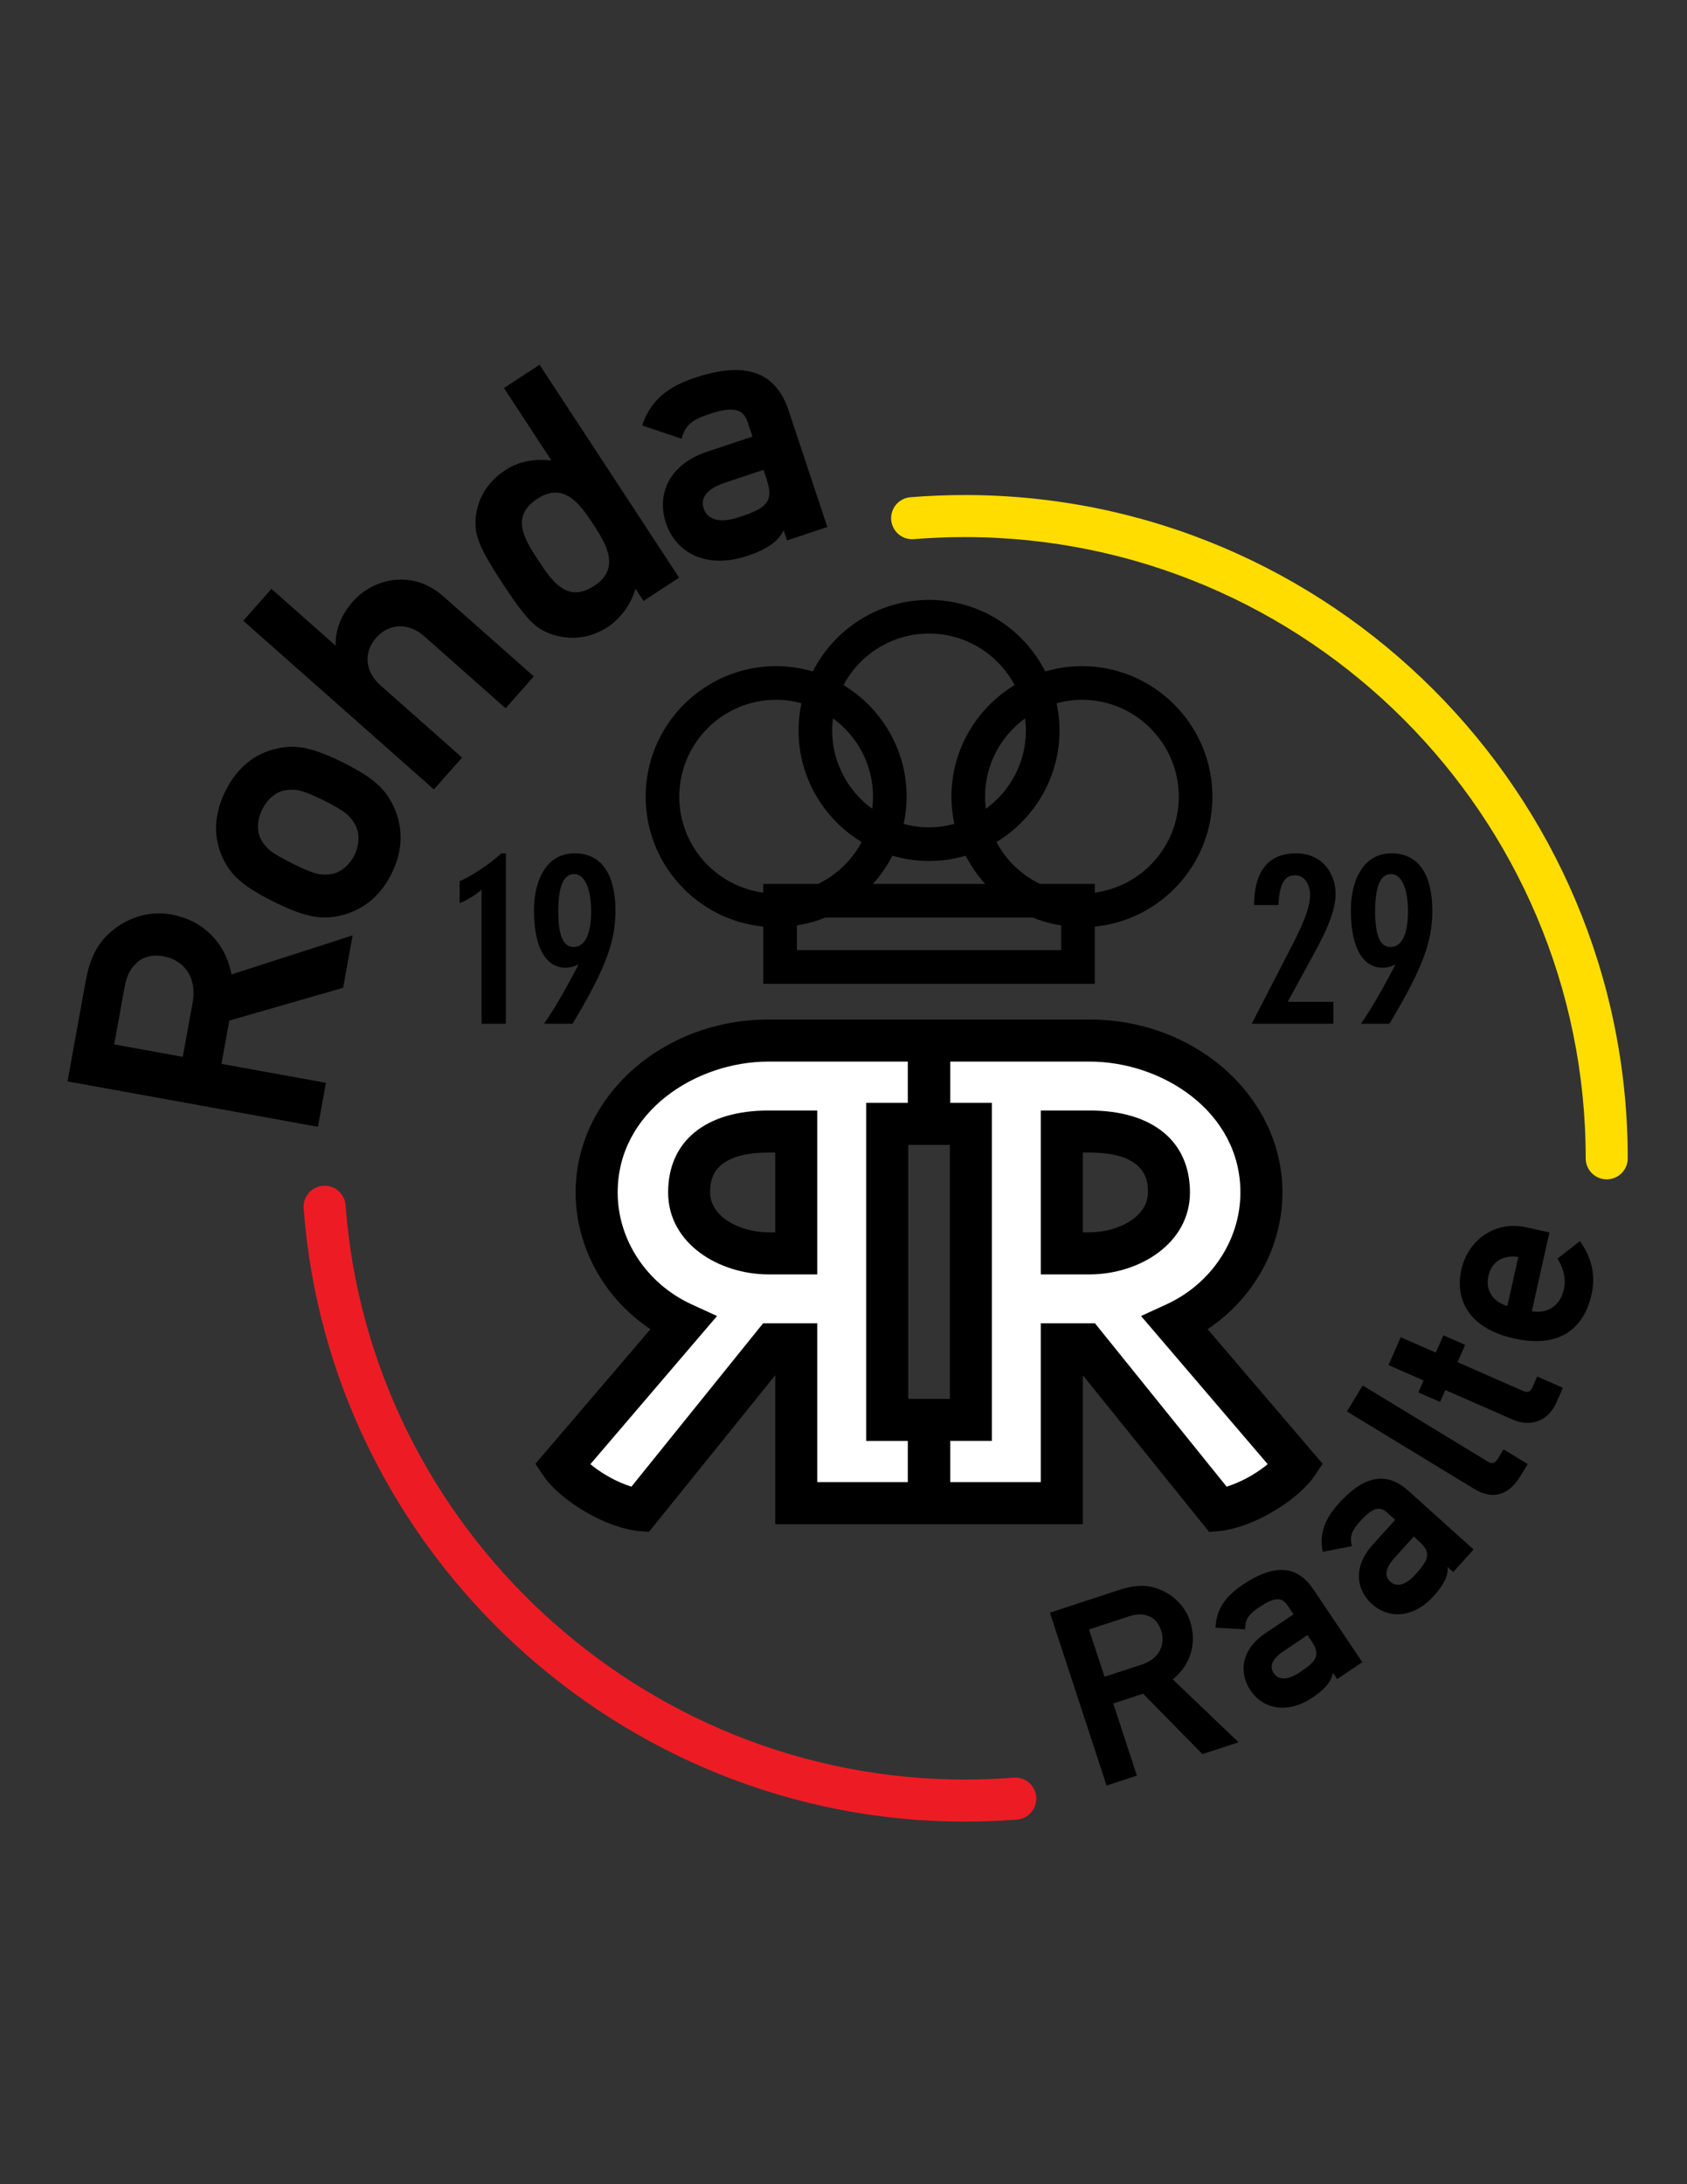 <?xml version="1.0" encoding="iso-8859-1"?>
<!-- Generator: Adobe Illustrator 24.0.1, SVG Export Plug-In . SVG Version: 6.00 Build 0)  -->
<svg version="1.1" id="Layer_1" xmlns="http://www.w3.org/2000/svg" xmlns:xlink="http://www.w3.org/1999/xlink" x="0px" y="0px"
	 viewBox="0 0 612 792" style="enable-background:new 0 0 612 792;" xml:space="preserve">
<rect x="0" y="0" width="612" height="792" fill="#333333" stroke="none"/>
<path style="fill:#ED1C24;" d="M117.191,429.977c-4.199,0.313-7.349,3.97-7.036,8.169
	c9.301,124.697,114.648,222.378,239.835,222.378c6.314,0,12.68-0.248,18.924-0.733c4.194-0.325,7.333-3.994,7.006-8.192
	c-0.324-4.196-3.994-7.336-8.191-7.008c-5.85,0.456-11.819,0.685-17.739,0.685c-117.251,0-215.92-91.48-224.629-208.263
	C125.048,432.815,121.39,429.664,117.191,429.977z"/>
<path style="fill:#FFDD00;" d="M330.285,180.3c-4.196,0.34-7.322,4.02-6.983,8.215c0.341,4.196,4.021,7.323,8.217,6.982
	c6.104-0.494,12.32-0.746,18.472-0.746c124.211,0,225.261,101.053,225.261,225.265c0,4.21,3.414,7.623,7.624,7.623
	c4.212,0,7.624-3.413,7.624-7.623c0-132.62-107.893-240.513-240.509-240.513C343.427,179.503,336.798,179.771,330.285,180.3z"/>
<path d="M431.7,587.806c-1.874-5.724-6.366-9.613-10.957-11.423c-4.532-1.931-9.219-1.657-14.679,0.13l-25.18,8.25l20.542,62.689
	l11.005-3.61l-8.568-26.148l10.828-3.55l21.507,21.907l13.121-4.294l-23.852-22.801C431.942,603.714,434.327,595.817,431.7,587.806z
	 M414.247,603.566l-13.556,4.443l-5.625-17.165l14.082-4.616c3.085-1.012,5.017-1.06,7.094-0.375
	c2.139,0.566,4.033,2.484,4.986,5.385C422.81,596.079,420.851,601.404,414.247,603.566z"/>
<path d="M450.786,574.667c-6.068,4.08-9.494,8.619-9.851,15.551l10.766,0.578c-0.014-3.675,1.344-5.48,5.109-8.011
	c5.074-3.412,8.051-3.967,10.173-0.81l2.275,3.377l-10.228,6.879c-8.839,5.944-9.679,14.324-5.389,20.703
	c4.604,6.844,13.448,8.708,22.596,2.555c4.766-3.205,6.862-6.069,7.285-8.916l1.554,2.305l9.147-6.153l-17.783-26.445
	C469.87,566.518,460.859,567.888,450.786,574.667z M471.551,606.365c-4.77,3.205-7.932,2.651-9.482,0.345
	c-1.653-2.46-0.585-5.188,3.491-7.927l8.761-5.897l1.396,2.079C479.284,600.266,477.545,602.327,471.551,606.365z"/>
<path d="M485.612,545.22c-4.892,5.444-7.107,10.673-5.764,17.487l10.582-2.067c-0.911-3.561-0.037-5.64,2.997-9.012
	c4.089-4.544,6.84-5.807,9.666-3.27l3.03,2.728l-8.238,9.161c-7.123,7.916-5.893,16.249-0.176,21.389
	c6.127,5.51,15.159,5.165,22.53-3.032c3.839-4.27,5.173-7.558,4.892-10.429l2.067,1.865l7.369-8.196l-23.691-21.305
	C502.13,532.67,493.726,536.196,485.612,545.22z M514.732,558.823c4.754,4.276,3.568,6.701-1.263,12.073
	c-3.842,4.265-7.04,4.504-9.107,2.645c-2.203-1.977-1.835-4.884,1.447-8.536l7.061-7.85L514.732,558.823z"/>
<path d="M543.322,529.024c-0.919,1.501-2.032,1.912-3.455,1.042l-45.511-27.69l-5.733,9.417l46.147,28.077
	c7.515,4.574,13.049,1.542,16.855-4.706l2.603-4.277l-8.788-5.349L543.322,529.024z"/>
<path d="M555.895,503.11c-0.708,1.608-1.685,1.989-3.549,1.173l-23.581-10.351l2.752-6.278l-7.886-3.461l-2.759,6.278l-12.722-5.581
	l-4.432,10.096l12.724,5.581l-1.896,4.329l7.887,3.461l1.899-4.331l24.343,10.686c7.043,3.092,13.162,0.209,15.991-6.236
	l2.305-5.259l-9.327-4.092L555.895,503.11z"/>
<path d="M573.156,450.041l-8.155,6.337c2.389,3.765,3.116,7.719,2.369,11.066c-1.252,5.605-5.436,9.042-11.666,8.029l6.386-28.571
	l-8.232-1.841c-11.84-2.644-21.406,4.902-23.746,15.391c-2.061,9.22,1.22,20.871,19.125,24.873
	c18.803,4.199,25.94-6.075,28.12-15.837C578.773,463.156,577.884,456.503,573.156,450.041z M546.824,473.585
	c-5.682-1.745-7.952-6.051-6.862-10.929c1.09-4.884,4.955-7.726,10.84-6.885L546.824,473.585z"/>
<path d="M438.088,481.971c16.723-11.15,27.149-29.697,27.149-49.585c0-34.572-31.39-62.7-69.973-62.7H278.798
	c-38.581,0-69.97,28.128-69.97,62.7c0,19.887,10.423,38.435,27.146,49.585c-8.944,10.456-41.74,48.802-41.74,48.802l3.234,4.807
	c0.442,0.658,4.617,6.594,14.948,12.631c10.307,6.03,18.107,6.849,18.961,6.924l4.041,0.345c0,0,37.568-46.586,45.82-56.819
	c0,14.533,0,54.023,0,54.023h111.585c0,0,0-39.487,0-54.02c8.252,10.233,45.817,56.816,45.817,56.816l4.044-0.345
	c0.856-0.075,8.652-0.894,18.961-6.924c10.329-6.034,14.503-11.973,14.948-12.631l3.233-4.807
	C479.829,530.772,447.033,492.427,438.088,481.971z M281.239,446.853c-0.897,0-2.441,0-2.441,0c-10.184,0-21.174-5.53-21.174-14.467
	c0-3.576,0-14.461,21.174-14.461c0,0,1.544,0,2.441,0V446.853z M344.583,507.243h-0.01c-3.744,0-15.083,0-15.083,0h-0.014v-92.111
	h0.014c0,0,11.339,0,15.083,0h0.01V507.243z M395.264,446.853c0,0-1.543,0-2.44,0v-28.929c0.897,0,2.44,0,2.44,0
	c21.174,0,21.174,10.885,21.174,14.461C416.438,441.324,405.447,446.853,395.264,446.853z"/>
<path style="fill:#FFFFFF;" d="M413.938,477.194l9.182-4.208c16.323-7.48,26.868-23.417,26.868-40.6
	c0-29.31-28.409-47.453-54.725-47.453c0,0-39.016,0-50.526,0v14.95c3.734,0,15.092,0,15.092,0v122.608c0,0-11.358,0-15.092,0v14.943
	h32.838c0-11.478,0-57.596,0-57.596h19.655c0,0,42.522,52.727,47.76,59.225c2.242-0.697,5.349-1.906,8.962-4.017
	c2.572-1.504,4.411-2.88,5.936-4.131C452.529,522.312,413.938,477.194,413.938,477.194z M395.264,462.101h-17.688v-59.424h17.688
	c22.806,0,36.42,11.105,36.42,29.709C431.685,450.987,413.168,462.101,395.264,462.101z"/>
<path style="fill:#FFFFFF;" d="M329.328,399.884v-14.95c-11.515,0-50.53,0-50.53,0c-26.317,0-54.723,18.143-54.723,47.453
	c0,17.184,10.546,33.12,26.864,40.6l9.185,4.208l-6.567,7.678c0,0-32.026,37.443-39.383,46.047c1.526,1.248,3.365,2.624,5.938,4.128
	c3.609,2.111,6.717,3.323,8.958,4.017c5.238-6.495,47.759-59.225,47.759-59.225h19.658c0,0,0,46.119,0,57.596h32.84v-14.943
	c-3.736,0-15.097,0-15.097,0V399.884C314.231,399.884,325.591,399.884,329.328,399.884z M296.487,462.101h-17.689
	c-17.903,0-36.422-11.114-36.422-29.715c0-18.604,13.616-29.709,36.422-29.709h17.689V462.101z"/>
<path d="M392.493,241.544c-4.615,0-9.067,0.695-13.287,1.933c-7.829-15.371-23.773-25.948-42.175-25.948
	c-18.403,0-34.344,10.577-42.173,25.948c-4.222-1.238-8.674-1.933-13.29-1.933c-26.103,0-47.339,21.236-47.339,47.339
	c0,24.526,18.751,44.75,42.67,47.105v20.748h120.264v-20.748c23.92-2.355,42.67-22.58,42.67-47.105
	C439.833,262.781,418.597,241.544,392.493,241.544z M337.032,229.727c13.433,0,25.117,7.584,31.031,18.688
	c-13.702,8.303-22.908,23.312-22.908,40.469c0,3.387,0.394,6.678,1.079,9.862c-2.94,0.8-6.014,1.264-9.202,1.264
	c-3.19,0-6.263-0.464-9.204-1.264c0.682-3.184,1.078-6.475,1.078-9.862c0-17.157-9.206-32.166-22.904-40.469
	C311.913,237.311,323.601,229.727,337.032,229.727z M372.171,264.868c0,11.673-5.741,22.004-14.527,28.399
	c-0.181-1.438-0.291-2.897-0.291-4.384c0-11.668,5.739-21.996,14.516-28.392C372.05,261.931,372.171,263.384,372.171,264.868z
	 M357.383,320.522h-40.705c2.779-3.079,5.152-6.526,7.061-10.249c4.22,1.238,8.675,1.934,13.293,1.934
	c4.615,0,9.071-0.696,13.291-1.934C352.231,313.996,354.604,317.443,357.383,320.522z M302.193,260.492
	c8.775,6.395,14.514,16.724,14.514,28.392c0,1.486-0.113,2.945-0.29,4.382c-8.786-6.394-14.527-16.727-14.527-28.398
	C301.89,263.384,302.011,261.929,302.193,260.492z M276.899,323.678c-17.171-2.296-30.472-17.004-30.472-34.794
	c0-19.377,15.764-35.141,35.141-35.141c3.18,0,6.245,0.463,9.175,1.256c-0.678,3.187-1.051,6.485-1.051,9.869
	c0,17.152,9.199,32.159,22.895,40.463c-3.521,6.589-9.078,11.935-15.828,15.191h-19.861V323.678z M384.967,344.539h-95.87v-8.973
	c3.569-0.575,7.012-1.516,10.267-2.844h75.332c3.256,1.329,6.702,2.269,10.271,2.844V344.539z M397.163,323.678v-3.155h-19.86
	c-6.75-3.256-12.308-8.602-15.83-15.191c13.696-8.304,22.896-23.311,22.896-40.463c0-3.386-0.372-6.682-1.051-9.869
	c2.931-0.795,5.998-1.256,9.174-1.256c19.378,0,35.142,15.764,35.142,35.141C427.635,306.673,414.336,321.382,397.163,323.678z"/>
<path d="M62.091,331.588c-8.294-1.504-16.074,1.435-21.36,5.881c-5.392,4.294-8.182,10.245-9.616,18.154L24.5,392.117l90.846,16.462
	l2.89-15.947l-37.895-6.868l2.844-15.694l41.294-11.886l3.447-19.012l-43.951,14.173C81.836,341.889,73.701,333.693,62.091,331.588z
	 M69.868,363.569l-3.562,19.65l-24.88-4.509l3.7-20.415c0.809-4.464,2.037-6.876,4.264-8.979c2.12-2.251,5.74-3.309,9.949-2.543
	C66.357,348.042,71.601,354.004,69.868,363.569z"/>
<path d="M124.327,276.425c-12.539-6.238-18.455-6.572-25.872-4.47c-5.275,1.577-11.936,5.36-16.671,14.88
	c-4.733,9.521-3.733,17.115-1.809,22.271c2.798,7.185,6.693,11.585,19.232,17.821c12.655,6.295,18.513,6.748,25.932,4.643
	c5.272-1.577,12.165-5.244,16.9-14.764c4.735-9.521,3.501-17.23,1.577-22.388C140.817,287.234,136.98,282.719,124.327,276.425z
	 M128.572,310.107c-1.848,3.715-5.149,6.273-8.163,6.802c-3.941,0.647-6.319,0.188-14.331-3.797
	c-7.895-3.927-9.696-5.546-11.559-9.081c-1.396-2.723-1.231-6.84,0.617-10.556c1.848-3.715,5.031-6.331,8.045-6.858
	c3.943-0.646,6.379-0.304,14.39,3.681c7.894,3.926,9.637,5.663,11.5,9.196C130.469,302.217,130.419,306.392,128.572,310.107z"/>
<path d="M128.05,218.06c-4.294,4.855-6.52,10.503-6.27,16.09l-23.306-20.615L88.252,225.09l69.145,61.161l10.222-11.557
	l-29.523-26.113c-5.924-5.24-6.167-12.206-1.614-17.354c4.467-5.049,11.495-5.755,17.419-0.515l29.523,26.113l10.222-11.557
	l-32.824-29.034C149.362,206.099,135.182,209.999,128.05,218.06z"/>
<path d="M182.831,140.715l17.208,26.237c-5.965-0.583-11.544,0.13-16.749,3.543c-7.048,4.62-10.152,10.998-10.74,17.431
	c-0.405,6.003,0.966,10.221,9.783,23.665c8.886,13.552,12.208,16.49,17.804,18.401c6.135,2.025,13.363,1.936,20.41-2.687
	c5.096-3.341,8.444-8.638,9.995-13.84l2.914,4.445l12.902-8.461l-50.624-77.194L182.831,140.715z M215.181,190.046
	c4.765,7.265,10.056,16.043,0.407,22.371c-9.757,6.4-15.236-1.481-20.355-9.288c-5.048-7.697-10.093-15.863-0.335-22.261
	C204.547,174.539,210.418,182.782,215.181,190.046z"/>
<path d="M286.058,148.768c-5.2-15.624-17.87-17.148-33.987-11.784c-9.72,3.235-16.037,8.07-19.115,17.295l14.308,4.805
	c1.353-4.962,3.857-6.887,9.885-8.894c8.12-2.703,12.343-2.332,14.02,2.713l1.802,5.413l-16.363,5.447
	c-14.147,4.708-18.417,15.696-15.018,25.908c3.643,10.95,14.877,16.777,29.517,11.905c7.629-2.538,11.525-5.612,13.168-9.302
	l1.227,3.691l14.642-4.873L286.058,148.768z M268.205,187.51c-7.63,2.54-11.688,0.609-12.915-3.081
	c-1.311-3.938,1.151-7.216,7.671-9.386l14.025-4.668l1.106,3.32C280.916,182.185,277.8,184.316,268.205,187.51z"/>
<path d="M166.753,319.538v7.95c2.159-0.779,6.394-3.285,7.949-4.926v48.648h8.815v-61.783h-1.643
	C177.901,313.057,172.109,317.119,166.753,319.538z"/>
<path d="M208.49,309.428c-11.061,0-14.777,11.06-14.777,20.565c0,16.334,6.049,20.914,11.321,20.914
	c1.813,0,3.369-0.435,4.667-1.125h0.171c-3.888,7.433-8.382,15.641-12.529,21.43h10.37c12.01-20.048,15.552-29.724,15.552-40.959
	C223.265,317.724,218.687,309.428,208.49,309.428z M208.058,343.387c-3.889,0-5.53-4.494-5.53-12.962
	c0-8.728,1.815-13.479,5.703-13.479c4.924,0,6.223,7.948,6.223,13.479C214.454,337.165,212.896,343.387,208.058,343.387z"/>
<path d="M484.516,324.117c0-7.258-4.752-14.689-14.342-14.689c-11.579,0-15.21,8.555-15.21,18.751h8.812
	c0.347-6.741,1.731-10.801,6.052-10.801c3.541,0,5.444,3.543,5.444,7.171c0,5.357-3.631,12.53-6.653,18.492l-14.519,28.17h29.641
	v-7.952h-16.594l8.211-15.033C479.59,340.537,484.516,331.549,484.516,324.117z"/>
<path d="M504.832,309.428c-11.06,0-14.776,11.06-14.776,20.565c0,16.334,6.051,20.914,11.323,20.914
	c1.814,0,3.372-0.435,4.662-1.125h0.174c-3.89,7.433-8.381,15.641-12.528,21.43h10.372c12.008-20.048,15.553-29.724,15.553-40.959
	C519.611,317.724,515.03,309.428,504.832,309.428z M504.403,343.387c-3.888,0-5.532-4.494-5.532-12.962
	c0-8.728,1.815-13.479,5.703-13.479c4.928,0,6.22,7.948,6.22,13.479C510.795,337.165,509.241,343.387,504.403,343.387z"/>
</svg>
